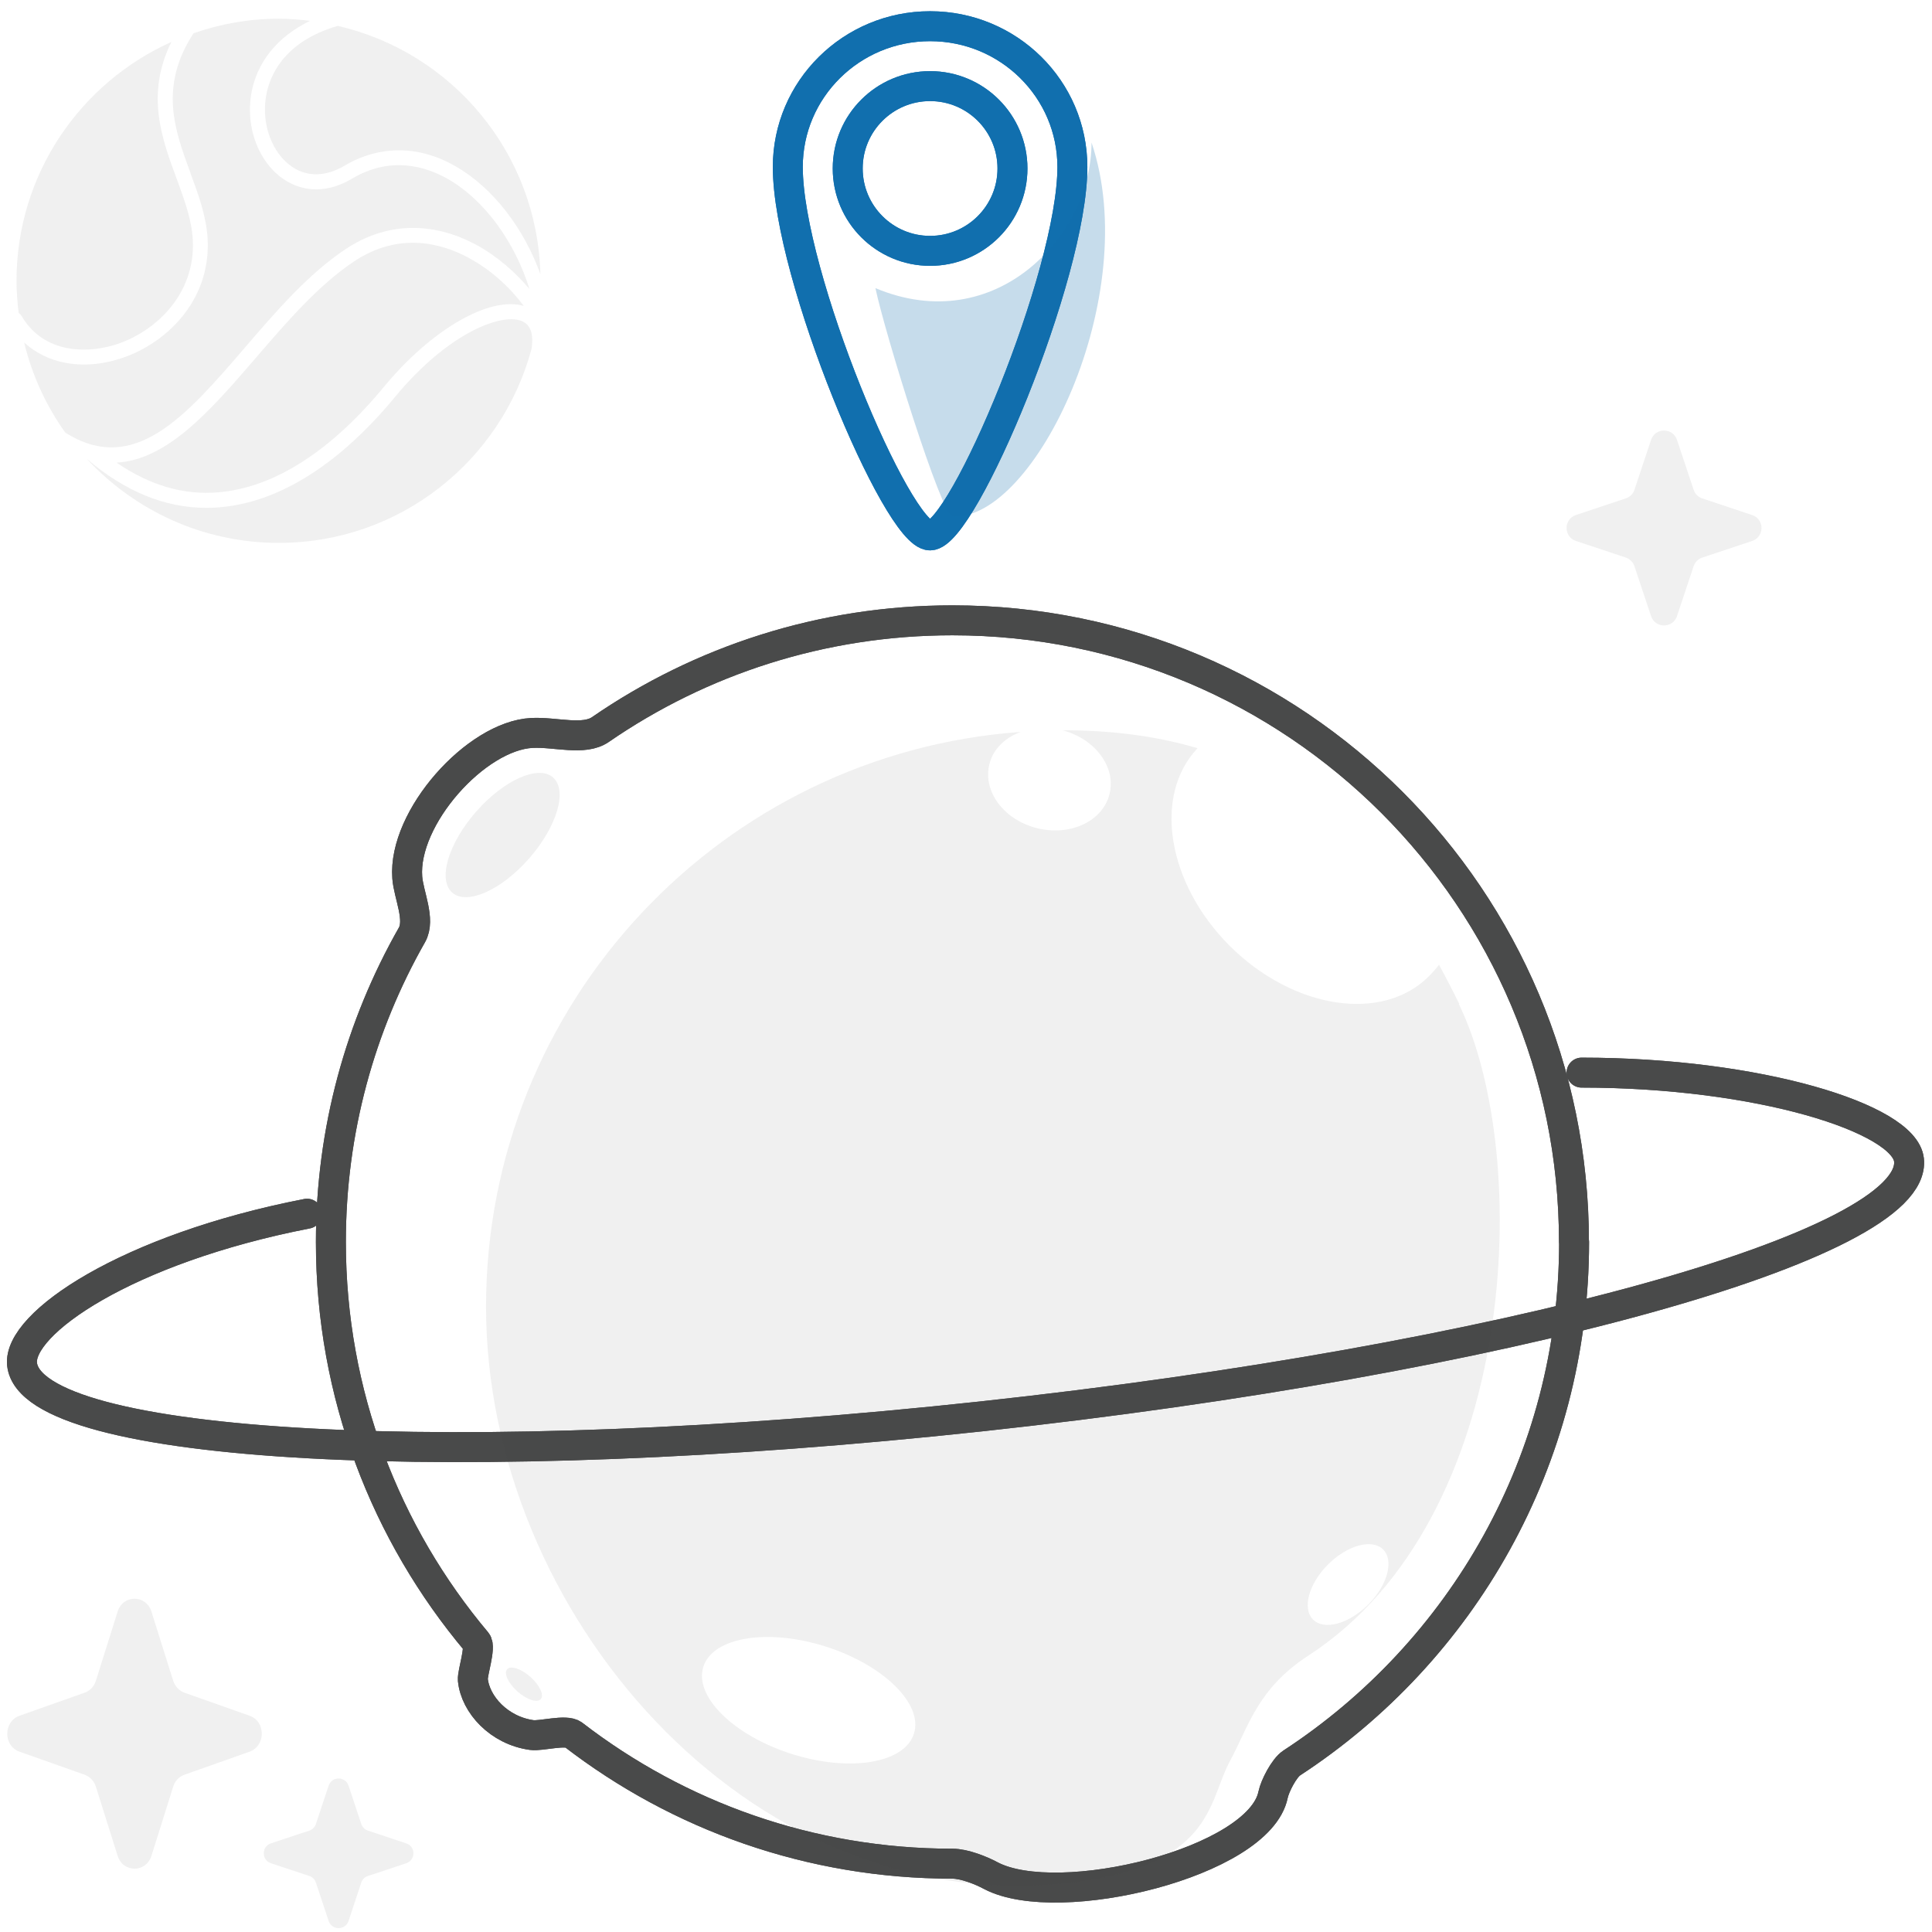 <svg width="129" height="129" viewBox="0 0 129 129" fill="none" xmlns="http://www.w3.org/2000/svg">
<g id="Pictogram-space-location">
<g id="Emphasis">
<g id="2px-stroke-emphasis">
<path d="M71.603 11.149C71.603 18.38 64.293 35.749 62.102 35.749C59.913 35.749 52.602 18.39 52.602 11.149C52.602 5.96 56.852 1.75 62.102 1.75C67.353 1.75 71.603 5.96 71.603 11.149Z" stroke="#116FAE" stroke-width="2" stroke-linecap="round" stroke-linejoin="round"/>
<path d="M62.102 16.75C65.14 16.75 67.603 14.287 67.603 11.249C67.603 8.212 65.14 5.75 62.102 5.75C59.065 5.75 56.602 8.212 56.602 11.249C56.602 14.287 59.065 16.75 62.102 16.75Z" stroke="#116FAE" stroke-width="2" stroke-linecap="round" stroke-linejoin="round"/>
</g>
<g id="1px-stroke-emphasis">
<path d="M71.603 11.149C71.603 18.38 64.293 35.749 62.102 35.749C59.913 35.749 52.602 18.39 52.602 11.149C52.602 5.96 56.852 1.75 62.102 1.75C67.353 1.75 71.603 5.96 71.603 11.149Z" stroke="#116FAE" stroke-width="2" stroke-linecap="round" stroke-linejoin="round"/>
<path d="M62.102 16.75C65.14 16.75 67.603 14.287 67.603 11.249C67.603 8.212 65.14 5.75 62.102 5.75C59.065 5.75 56.602 8.212 56.602 11.249C56.602 14.287 59.065 16.75 62.102 16.75Z" stroke="#116FAE" stroke-width="2" stroke-linecap="round" stroke-linejoin="round"/>
</g>
<path id="fill-emphasis" d="M72.882 9.509C72.882 15.729 66.482 22.599 58.452 19.239C59.092 22.269 62.862 34.429 63.602 34.479C69.072 34.799 76.352 19.769 72.882 9.519V9.509Z" fill="#116FAE" fill-opacity="0.24"/>
</g>
<g id="Default">
<path id="dash-stroke-default" d="M26.971 58.017H26.972" stroke="#494A4A" stroke-width="0.001"/>
<path id="2px-stroke-default" d="M105.603 71.619C117.423 71.619 127.163 74.679 127.463 77.449C128.083 83.139 100.363 90.799 65.553 94.569C30.753 98.339 2.093 96.779 1.473 91.089C1.183 88.379 8.433 83.389 20.503 81.039M105.103 82.929C105.103 97.499 97.593 110.309 86.243 117.719C85.743 118.049 85.123 119.249 85.003 119.839C84.083 124.349 70.673 127.609 66.163 125.239C65.493 124.879 64.383 124.439 63.603 124.439C54.073 124.439 45.293 121.229 38.283 115.829C37.793 115.449 36.123 115.939 35.503 115.849C33.323 115.549 31.733 113.809 31.573 112.159C31.533 111.699 32.123 109.989 31.823 109.629C25.753 102.409 22.093 93.099 22.093 82.929C22.093 75.469 24.063 68.479 27.503 62.429C28.093 61.399 27.283 59.769 27.193 58.589C26.893 54.599 31.783 49.129 35.513 48.939C37.093 48.859 38.983 49.479 40.093 48.709C46.773 44.109 54.873 41.419 63.593 41.419C86.513 41.419 105.093 59.999 105.093 82.919L105.103 82.929Z" stroke="#494A4A" stroke-width="2" stroke-linecap="round" stroke-linejoin="round"/>
<path id="1px-stroke-default" d="M105.603 71.619C117.423 71.619 127.163 74.679 127.463 77.449C128.083 83.139 100.363 90.799 65.553 94.569C30.753 98.339 2.093 96.779 1.473 91.089C1.183 88.379 8.433 83.389 20.503 81.039M105.103 82.929C105.103 97.499 97.593 110.309 86.243 117.719C85.743 118.049 85.123 119.249 85.003 119.839C84.083 124.349 70.673 127.609 66.163 125.239C65.493 124.879 64.383 124.439 63.603 124.439C54.073 124.439 45.293 121.229 38.283 115.829C37.793 115.449 36.123 115.939 35.503 115.849C33.323 115.549 31.733 113.809 31.573 112.159C31.533 111.699 32.123 109.989 31.823 109.629C25.753 102.409 22.093 93.099 22.093 82.929C22.093 75.469 24.063 68.479 27.503 62.429C28.093 61.399 27.283 59.769 27.193 58.589C26.893 54.599 31.783 49.129 35.513 48.939C37.093 48.859 38.983 49.479 40.093 48.709C46.773 44.109 54.873 41.419 63.593 41.419C86.513 41.419 105.093 59.999 105.093 82.919L105.103 82.929Z" stroke="#494A4A" stroke-width="2" stroke-linecap="round" stroke-linejoin="round"/>
<g id="fill-default">
<path d="M35.337 57.31C37.196 55.186 37.907 52.769 36.926 51.91C35.946 51.052 33.644 52.078 31.785 54.201C29.927 56.325 29.215 58.743 30.196 59.601C31.177 60.459 33.479 59.434 35.337 57.31Z" fill="#494A4A" fill-opacity="0.08"/>
<path d="M36.106 113.449C36.344 113.181 36.035 112.517 35.416 111.967C34.796 111.417 34.101 111.189 33.862 111.458C33.624 111.726 33.933 112.39 34.552 112.94C35.172 113.49 35.867 113.718 36.106 113.449Z" fill="#494A4A" fill-opacity="0.08"/>
<path d="M12.713 11.55C13.243 12.979 13.783 14.45 13.863 15.95C14.093 20.209 10.893 23.119 7.823 24.009C7.063 24.23 6.313 24.34 5.603 24.34C4.053 24.34 2.653 23.82 1.613 22.869C2.143 25.07 3.083 27.099 4.363 28.89C8.963 31.779 12.393 27.809 16.353 23.209C18.433 20.79 20.583 18.29 23.083 16.63C25.733 14.86 28.813 14.749 31.763 16.329C33.183 17.09 34.413 18.18 35.353 19.299C34.393 16.2 32.373 13.36 29.903 11.95C28.403 11.1 26.073 10.399 23.503 11.93C21.923 12.87 20.303 12.88 18.943 11.97C17.293 10.85 16.413 8.59 16.763 6.35C17.103 4.19 18.513 2.45 20.703 1.39C20.013 1.31 19.323 1.25 18.613 1.25C16.613 1.25 14.703 1.6 12.923 2.22C10.593 5.8 11.673 8.72 12.723 11.559L12.713 11.55Z" fill="#494A4A" fill-opacity="0.08"/>
<path d="M31.283 17.209C29.443 16.22 26.613 15.47 23.633 17.459C21.253 19.049 19.143 21.5 17.113 23.86C14.103 27.349 11.213 30.7 7.783 30.89C9.983 32.4 12.273 33.08 14.603 32.87C19.253 32.469 23.143 28.849 25.593 25.88C28.803 21.98 32.703 19.75 34.973 20.43C34.123 19.279 32.853 18.049 31.293 17.22L31.283 17.209Z" fill="#494A4A" fill-opacity="0.08"/>
<path d="M22.543 1.73C18.853 2.81 17.953 5.18 17.753 6.5C17.463 8.34 18.183 10.239 19.503 11.139C20.523 11.829 21.753 11.8 22.993 11.069C25.323 9.69 27.953 9.69 30.393 11.089C32.923 12.53 34.983 15.249 36.083 18.309C35.873 10.21 30.183 3.49 22.563 1.73L22.543 1.74V1.73Z" fill="#494A4A" fill-opacity="0.08"/>
<path d="M34.953 21.489C33.663 20.79 29.963 22.149 26.363 26.52C23.793 29.64 19.683 33.44 14.693 33.87C14.393 33.9 14.083 33.91 13.783 33.91C11.023 33.91 8.353 32.819 5.823 30.66C5.823 30.66 5.823 30.66 5.813 30.66C9.013 34.09 13.553 36.249 18.613 36.249C26.703 36.249 33.493 30.75 35.493 23.29C35.603 22.579 35.553 21.82 34.953 21.489Z" fill="#494A4A" fill-opacity="0.08"/>
<path d="M1.413 21.049C2.773 23.45 5.473 23.66 7.553 23.059C10.253 22.27 13.073 19.73 12.873 16.009C12.803 14.659 12.303 13.319 11.783 11.899C10.803 9.25 9.713 6.29 11.443 2.8C5.353 5.54 1.103 11.639 1.103 18.75C1.103 19.48 1.163 20.189 1.243 20.89C1.303 20.93 1.363 20.98 1.403 21.059L1.413 21.049Z" fill="#494A4A" fill-opacity="0.08"/>
<path d="M111.973 29.369L113.083 32.7C113.173 32.969 113.383 33.19 113.663 33.279L116.993 34.389C117.823 34.669 117.823 35.84 116.993 36.12L113.663 37.23C113.393 37.319 113.173 37.529 113.083 37.809L111.973 41.139C111.693 41.969 110.523 41.969 110.243 41.139L109.133 37.809C109.043 37.539 108.833 37.319 108.553 37.23L105.223 36.12C104.393 35.84 104.393 34.669 105.223 34.389L108.553 33.279C108.823 33.19 109.043 32.98 109.133 32.7L110.243 29.369C110.523 28.54 111.693 28.54 111.973 29.369Z" fill="#494A4A" fill-opacity="0.08"/>
<path d="M10.113 107.61L11.563 112.22C11.683 112.6 11.963 112.89 12.313 113.02L16.663 114.56C17.753 114.94 17.753 116.57 16.663 116.96L12.313 118.5C11.953 118.63 11.673 118.92 11.563 119.3L10.113 123.91C9.753 125.06 8.213 125.06 7.853 123.91L6.403 119.3C6.283 118.92 6.003 118.63 5.653 118.5L1.303 116.96C0.213 116.58 0.213 114.95 1.303 114.56L5.653 113.02C6.013 112.89 6.293 112.6 6.403 112.22L7.853 107.61C8.213 106.46 9.753 106.46 10.113 107.61Z" fill="#494A4A" fill-opacity="0.08"/>
<path d="M23.273 119.23L24.123 121.79C24.193 122 24.353 122.16 24.563 122.23L27.123 123.08C27.763 123.29 27.763 124.2 27.123 124.41L24.563 125.26C24.353 125.33 24.193 125.49 24.123 125.7L23.273 128.26C23.063 128.9 22.153 128.9 21.943 128.26L21.093 125.7C21.023 125.49 20.863 125.33 20.653 125.26L18.093 124.41C17.453 124.2 17.453 123.29 18.093 123.08L20.653 122.23C20.863 122.16 21.023 122 21.093 121.79L21.943 119.23C22.153 118.59 23.063 118.59 23.273 119.23Z" fill="#494A4A" fill-opacity="0.08"/>
<path d="M97.433 67.029C96.993 66.129 96.543 65.26 96.083 64.419C95.873 64.689 95.643 64.95 95.403 65.189C92.293 68.299 86.343 67.379 82.103 63.15C77.913 58.959 76.983 53.09 79.963 49.959C77.313 49.169 74.333 48.76 70.963 48.76C70.963 48.76 70.953 48.76 70.943 48.76C73.123 49.33 74.533 51.219 74.083 53.02C73.633 54.83 71.473 55.849 69.253 55.3C67.033 54.749 65.603 52.84 66.063 51.02C66.313 49.999 67.123 49.249 68.153 48.87C48.203 50.309 32.453 66.939 32.453 87.26C32.453 107.58 49.793 127.86 70.953 125.76C81.043 124.76 80.653 120.29 82.113 117.61C83.353 115.33 83.933 112.77 87.353 110.55C101.453 101.39 102.353 77.21 97.413 67.049L97.433 67.029ZM61.023 115.76C60.393 117.74 56.733 118.34 52.853 117.11C48.973 115.87 46.333 113.27 46.963 111.29C47.593 109.31 51.253 108.71 55.133 109.94C59.013 111.18 61.653 113.78 61.023 115.76ZM91.353 107.14C90.063 108.43 88.413 108.88 87.673 108.14C86.933 107.4 87.383 105.75 88.673 104.46C89.963 103.17 91.613 102.72 92.353 103.46C93.093 104.2 92.643 105.85 91.353 107.14Z" fill="#494A4A" fill-opacity="0.08"/>
</g>
</g>
</g>
</svg>
